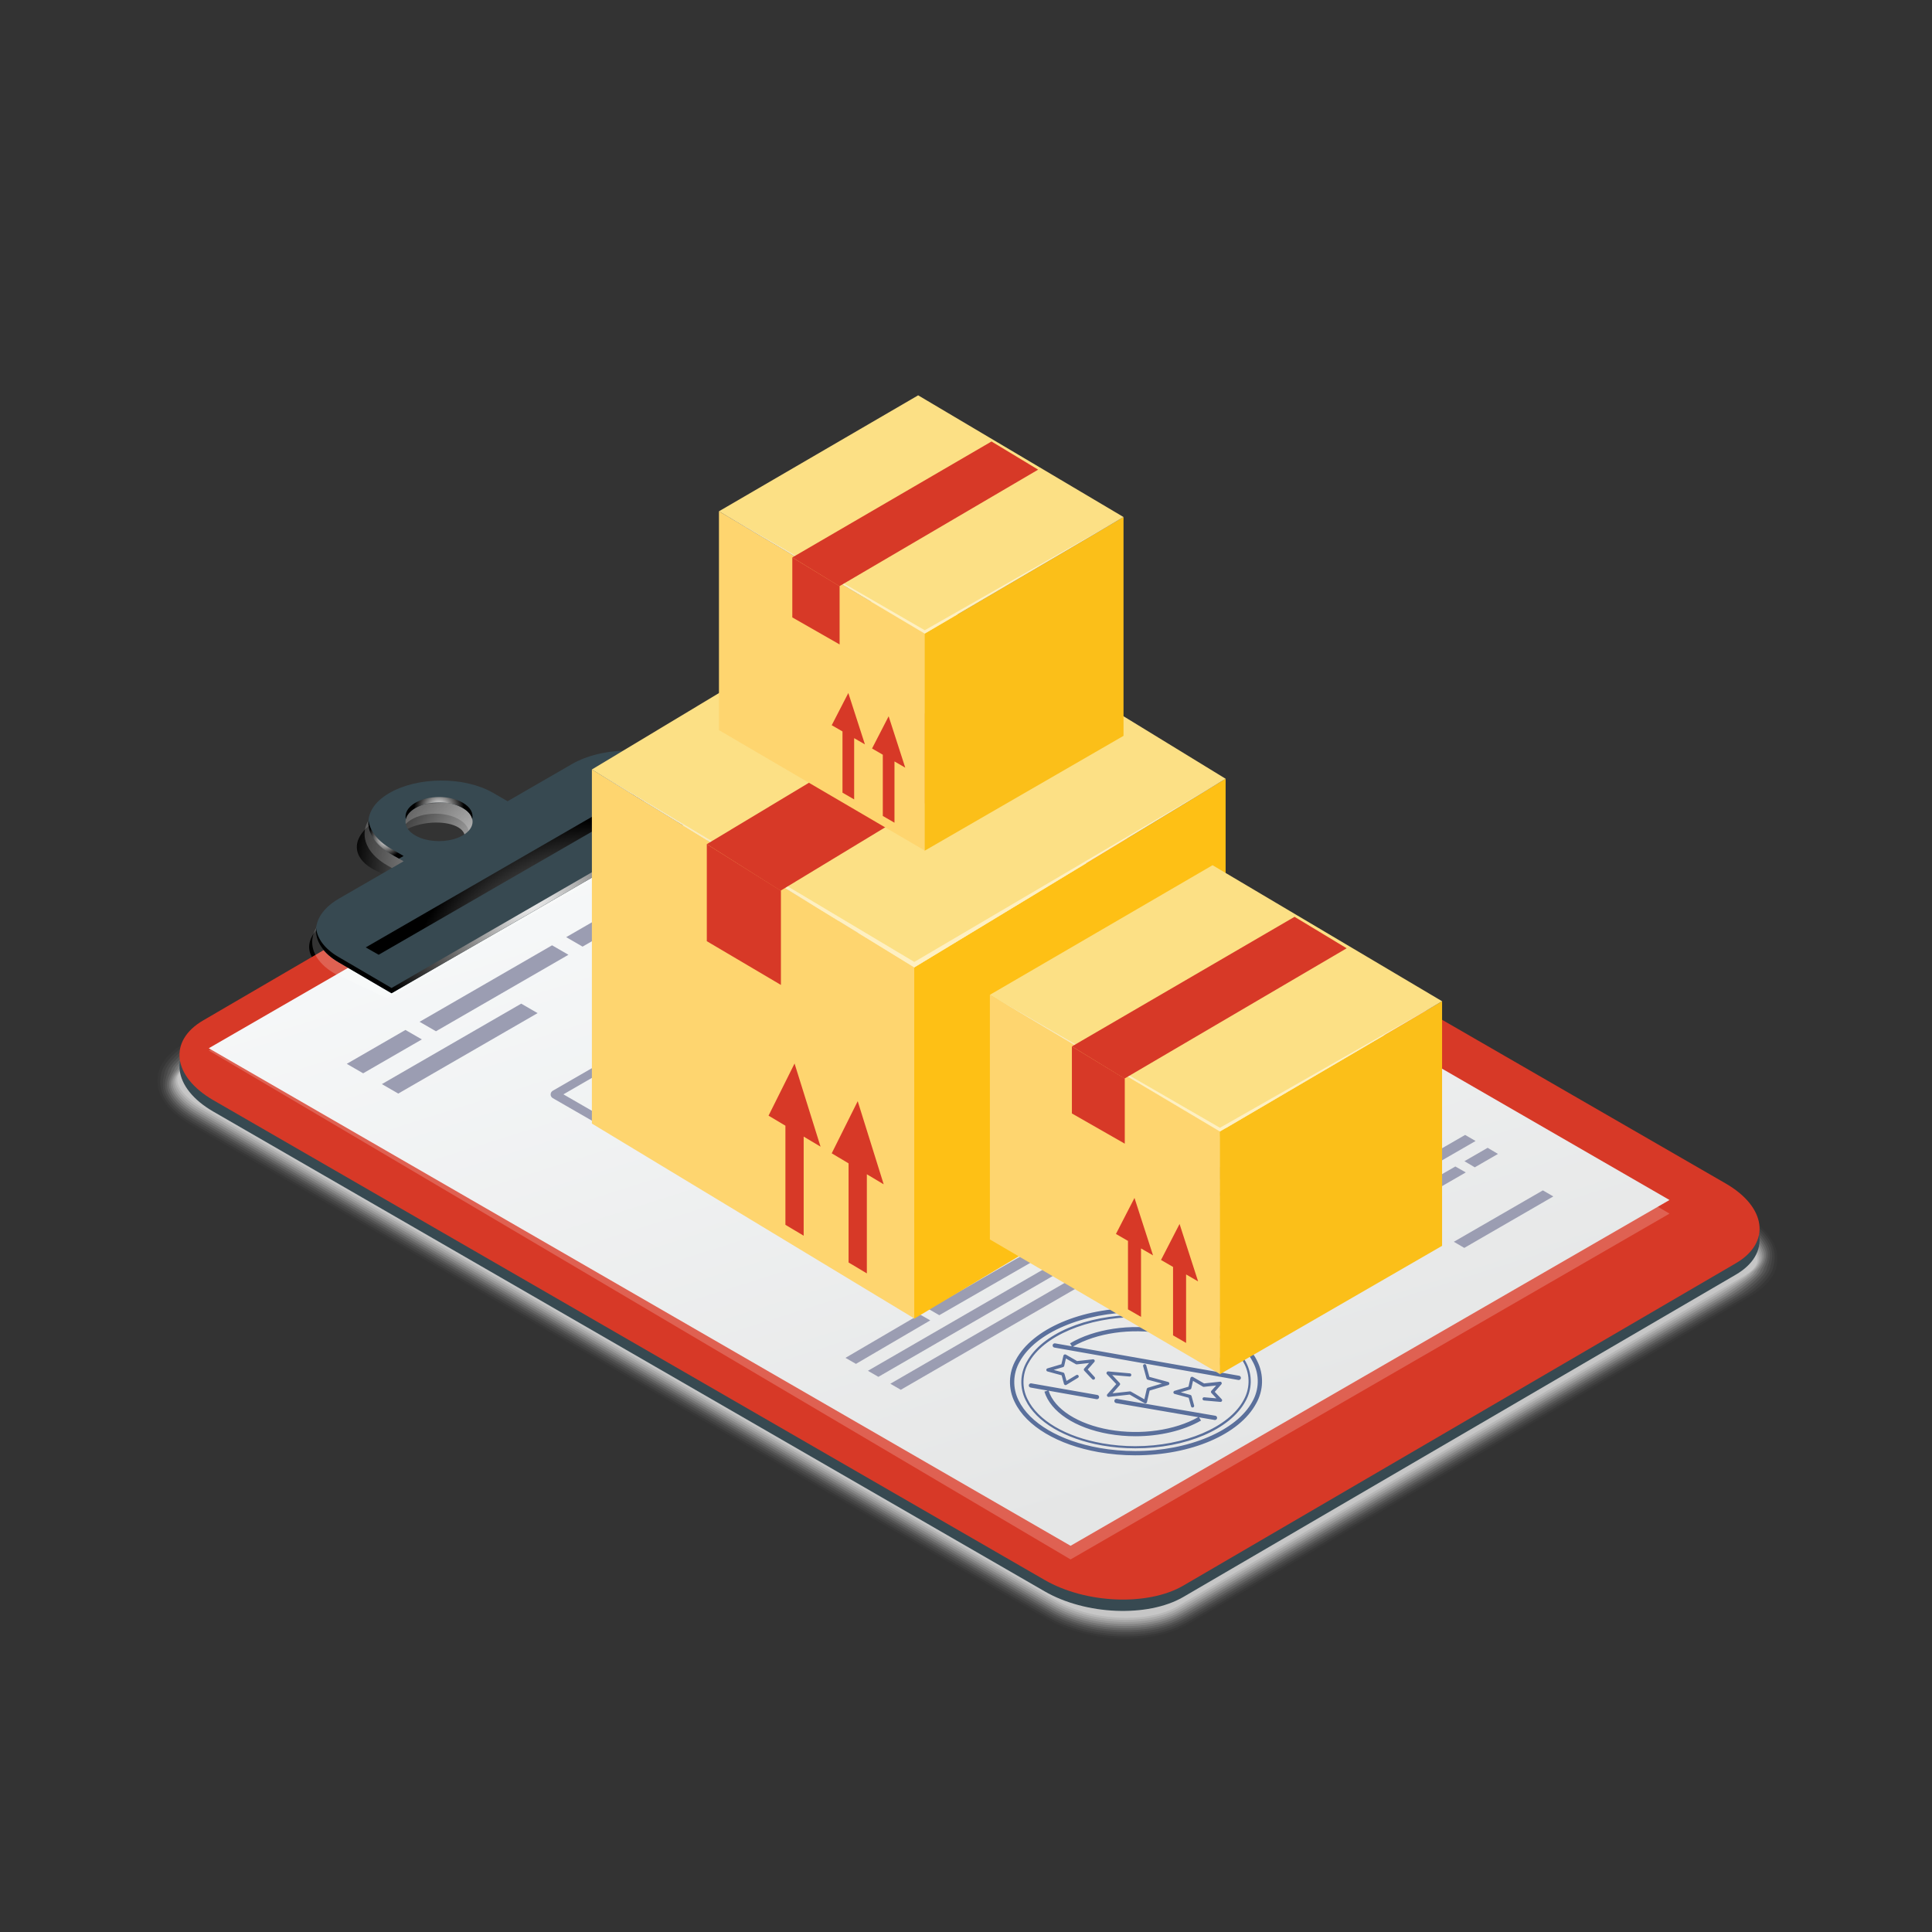 <svg width="481" height="481" viewBox="0 0 481 481" fill="none" xmlns="http://www.w3.org/2000/svg">
<rect x="0" y="0" width="481" height="481" fill="#333333" stroke="none"/>
<path style="mix-blend-mode:color-dodge" d="M83.324 242.386L97.431 247.653L183.15 195.171L169.043 189.88C164.901 188.355 159.312 187.903 153.651 188.639C148.643 189.288 143.963 190.818 140.524 192.92L124.44 202.79L120.563 201.347C112.867 198.509 100.707 199.846 93.583 204.344C86.58 208.778 87.542 214.598 95.108 217.412L98.528 218.673L82.443 228.504C79.004 230.611 77.051 233.146 76.97 235.609C76.878 238.398 79.187 240.861 83.324 242.386ZM101.121 212.727C97.638 211.443 97.465 208.774 100.741 206.768C104.016 204.762 109.495 204.18 112.977 205.464C116.46 206.749 116.633 209.418 113.357 211.419C110.082 213.42 104.622 214.012 101.14 212.727H101.121Z" fill="url(#paint0_radial_382_27266)"/>
<path opacity="0.02" d="M186.113 177.97L45.661 259.875C42.097 261.948 39.442 265.142 39.283 268.013C39.042 269.877 39.41 271.768 40.332 273.405C41.602 275.7 43.954 277.999 47.417 280L260.529 403.001C265.82 406.06 272.554 407.739 279.086 407.936C284.088 408.085 288.932 407.368 292.881 405.767C293.895 405.355 294.878 404.873 295.825 404.324L436.065 322.554C439.533 320.553 442.135 317.474 442.395 314.689C442.695 312.801 442.357 310.866 441.433 309.192C440.173 306.849 437.797 304.502 434.266 302.458L221.577 179.692C220.055 178.821 218.473 178.058 216.844 177.407C211.113 175.195 204.973 174.238 198.841 174.603C194.035 174.858 189.557 175.993 186.113 177.97Z" fill="white"/>
<path opacity="0.04" d="M186.368 178.451L46.729 259.865C43.516 261.722 40.26 265.108 40.101 267.696C39.699 269.465 39.914 271.319 40.712 272.948C41.842 275.171 44.127 277.503 47.677 279.552L260.789 402.554C266.031 405.579 272.713 407.243 279.216 407.421C284.218 407.556 289.028 406.811 292.895 405.19C293.895 404.77 294.866 404.288 295.805 403.747L435.036 322.554C438.157 320.75 441.346 317.489 441.577 314.983C442.046 313.195 441.869 311.299 441.077 309.629C439.956 307.364 437.652 304.988 434.04 302.895L221.741 180.375C220.224 179.503 218.653 178.731 217.037 178.061C211.34 175.777 205.215 174.761 199.086 175.084C194.261 175.339 189.783 176.46 186.368 178.451Z" fill="white"/>
<path opacity="0.05" d="M186.628 178.879L47.792 259.846C44.935 261.496 41.058 265.074 40.923 267.373C40.5 268.898 40.26 270.683 41.092 272.491C42.083 274.641 44.295 277.003 47.937 279.105L261.044 402.116C266.229 405.113 272.867 406.762 279.322 406.926C284.329 407.046 289.095 406.272 292.881 404.632C293.87 404.207 294.834 403.725 295.767 403.189L434.006 322.554C436.782 320.952 440.553 317.503 440.764 315.276C441.245 313.727 441.495 311.909 440.668 310.072C439.706 307.883 437.455 305.483 433.761 303.338L221.871 181.058C220.357 180.187 218.795 179.405 217.191 178.716C211.541 176.369 205.442 175.303 199.331 175.594C194.488 175.82 189.995 176.926 186.628 178.879Z" fill="white"/>
<path opacity="0.07" d="M186.888 179.327L48.841 259.827C46.344 261.27 41.852 265.046 41.732 267.042C41.203 268.485 40.721 270.211 41.462 272.02C42.314 274.098 44.459 276.493 48.196 278.643L261.303 401.635C266.426 404.593 273.02 406.233 279.475 406.373C284.483 406.479 289.216 405.675 292.943 404.016C293.612 403.751 295.195 402.9 295.786 402.573L432.977 322.554C435.406 321.154 439.764 317.523 439.947 315.57C440.514 314.127 441.015 312.352 440.283 310.519C439.437 308.408 437.277 305.974 433.506 303.785L222.02 181.736C221.058 181.193 218.432 179.774 217.369 179.365C211.756 176.958 205.673 175.844 199.572 176.104C194.709 176.301 190.236 177.393 186.888 179.327Z" fill="white"/>
<path opacity="0.09" d="M187.143 179.774L49.913 259.803C47.773 261.039 42.665 265.031 42.559 266.734C41.924 268.061 41.207 269.769 41.852 271.573C42.569 273.578 44.642 276.008 48.451 278.21L261.563 401.207C266.623 404.131 273.179 405.762 279.61 405.878C284.617 405.969 289.312 405.142 292.934 403.473C293.506 403.246 295.233 402.299 295.738 402.029L431.938 322.559C434.016 321.356 438.961 317.537 439.114 315.868C439.783 314.521 440.519 312.79 439.879 310.962C439.167 308.932 437.085 306.469 433.232 304.228L222.169 182.419C221.356 181.938 218.451 180.37 217.542 180.014C211.974 177.542 205.914 176.378 199.827 176.609C194.935 176.782 190.476 177.859 187.143 179.774Z" fill="white"/>
<path opacity="0.11" d="M187.402 180.221L50.986 259.784C49.202 260.813 43.473 264.978 43.386 266.417C42.65 267.643 41.693 269.303 42.241 271.116C42.828 273.04 44.82 275.512 48.721 277.763L261.818 400.76C266.82 403.646 273.333 405.267 279.74 405.363C284.747 405.44 289.408 404.584 292.943 402.881C293.424 402.694 295.296 401.65 295.719 401.409L430.923 322.559C432.66 321.558 438.181 317.556 438.311 316.162C439.076 314.921 440.052 313.232 439.504 311.409C438.922 309.485 436.921 306.965 432.987 304.675L222.309 183.083C221.635 182.694 218.461 180.943 217.71 180.654C212.588 178.192 206.214 176.927 200.067 177.1C195.161 177.263 190.688 178.326 187.402 180.221Z" fill="white"/>
<path opacity="0.13" d="M187.662 180.669L52.02 259.764C50.577 260.587 44.252 264.949 44.18 266.099C43.338 267.225 42.145 268.855 42.597 270.659C43.05 272.463 44.969 275.017 48.956 277.316L262.078 400.312C267.018 403.165 273.487 404.771 279.875 404.848C284.887 404.911 289.495 404.026 292.963 402.304C293.343 402.155 295.368 401.015 295.7 400.822L429.899 322.559C431.289 321.76 437.397 317.571 437.503 316.46C438.364 315.32 439.571 313.675 439.124 311.852C438.677 310.029 436.743 307.455 432.736 305.118L222.462 183.785C221.919 183.473 218.499 181.558 217.888 181.323C212.852 178.812 206.493 177.475 200.317 177.629C195.387 177.744 190.914 178.793 187.662 180.669Z" fill="white"/>
<path opacity="0.15" d="M187.922 181.116L53.098 259.74C52.025 260.361 45.065 264.916 45.012 265.777C44.05 266.801 42.645 268.393 42.992 270.202C43.338 272.01 45.156 274.531 49.245 276.868L262.337 399.865C267.215 402.684 273.646 404.276 280 404.333C285.012 404.382 289.62 403.472 292.987 401.731C293.275 401.616 295.44 400.38 295.695 400.235L428.864 322.559C429.908 321.962 436.604 317.59 436.681 316.753C437.643 315.719 439.086 314.117 438.73 312.294C438.374 310.471 436.56 307.965 432.477 305.589L222.612 184.464C222.203 184.233 218.518 182.15 218.066 181.977C213.112 179.413 206.767 178.033 200.563 178.129C195.613 178.225 191.14 179.259 187.922 181.116Z" fill="white"/>
<path opacity="0.16" d="M188.177 181.563L54.161 259.74C53.444 260.154 45.868 264.902 45.834 265.479C44.781 266.402 43.136 267.951 43.372 269.764C43.593 271.448 45.329 274.04 49.485 276.441L262.597 399.418C267.407 402.203 273.8 403.781 280.134 403.819C285.142 403.853 289.692 402.915 292.982 401.154C293.169 401.077 295.483 399.75 295.651 399.649L427.84 322.564C428.532 322.165 435.81 317.605 435.863 317.047C436.926 316.114 438.576 314.56 438.34 312.742C438.119 311.049 436.382 308.446 432.212 306.037L222.761 185.147C222.487 184.993 218.542 182.742 218.239 182.626C213.372 180.015 207.042 178.576 200.813 178.649C195.839 178.706 191.361 179.726 188.177 181.563Z" fill="white"/>
<path opacity="0.18" d="M188.437 182.011L55.2 259.702C54.844 259.904 46.647 264.849 46.633 265.137C45.478 265.965 43.612 267.47 43.747 269.288C43.858 270.89 45.493 273.521 49.74 275.974L262.852 398.971C267.614 401.717 273.954 403.3 280.264 403.3C285.276 403.3 289.788 402.338 292.992 400.572C293.088 400.534 295.55 399.129 295.632 399.062L426.811 322.583C427.157 322.386 435.021 317.643 435.045 317.364C436.204 316.532 438.076 315.022 437.931 313.204C437.825 311.592 436.185 308.956 431.938 306.503L222.905 185.83C222.77 185.753 218.576 183.338 218.412 183.281C213.631 180.616 207.316 179.12 201.058 179.158C196.065 179.182 191.587 180.193 188.437 182.011Z" fill="white"/>
<path opacity="0.2" d="M280.394 402.789C285.406 402.789 289.884 401.798 293.006 400L434.228 317.638C435.488 316.912 437.566 315.44 437.566 313.626C437.566 312.102 436.026 309.432 431.698 306.931L218.586 183.934C213.886 181.222 207.59 179.663 201.303 179.663C196.291 179.663 191.813 180.659 188.696 182.458L47.47 264.819C46.21 265.546 44.132 267.013 44.132 268.831C44.132 270.356 45.671 273.025 50.005 275.526L263.107 398.523C267.811 401.236 274.107 402.789 280.394 402.789Z" fill="white"/>
<path d="M294.545 397.624L432.111 317.369C440.942 312.27 439.831 303.367 429.639 297.479L222.674 178.013C212.482 172.126 197.056 171.491 188.23 176.57L50.635 256.854C41.809 261.953 42.939 270.856 53.107 276.744L260.096 396.2C270.293 402.083 285.714 402.722 294.545 397.624Z" fill="#374951"/>
<path d="M294.545 394.796L432.111 314.536C440.942 309.437 439.831 300.534 429.639 294.647L222.674 175.185C212.482 169.298 197.056 168.658 188.23 173.742L50.635 254.016C41.809 259.115 42.939 268.018 53.107 273.906L260.096 393.367C270.293 399.254 285.714 399.894 294.545 394.796Z" fill="#D73927"/>
<path opacity="0.2" d="M266.537 388.244L415.647 302.15L201.092 175.45L51.977 261.539L266.537 388.244Z" fill="white"/>
<path d="M266.537 384.848L415.647 298.759L201.092 174.882L51.977 260.977L266.537 384.848Z" fill="url(#paint1_linear_382_27266)"/>
<path opacity="0.2" d="M83.381 242.424L96.541 248.624L182.188 199.177L169.028 192.977C165.18 190.745 159.841 189.567 154.363 189.726C149.524 189.865 144.94 191.044 141.501 193.025L125.43 202.304L121.813 200.216C114.627 196.07 102.891 196.137 95.762 200.404C88.764 204.593 89.264 211.323 96.349 215.411L99.538 217.253L83.468 226.551C80.029 228.533 77.989 231.178 77.749 233.973C77.47 237.133 79.514 240.197 83.381 242.424ZM102.453 210.822C99.201 208.946 99.221 205.892 102.491 204.002C105.762 202.111 111.048 202.107 114.3 204.002C117.552 205.897 117.537 208.932 114.266 210.817C110.996 212.703 105.69 212.698 102.453 210.822Z" fill="white"/>
<path d="M84.324 239.596L97.484 247.292L183.131 197.845L169.971 190.149C166.123 187.917 160.784 186.739 155.305 186.897C150.466 187.037 145.883 188.215 142.443 190.197L126.373 199.48L122.756 197.388C115.57 193.242 103.833 193.309 96.705 197.576C89.707 201.765 90.207 208.494 97.292 212.588L100.481 214.43L84.411 223.708C80.972 225.69 78.932 228.336 78.692 231.13C78.403 234.295 80.457 237.369 84.324 239.596ZM103.381 207.994C100.13 206.118 100.149 203.064 103.42 201.174C106.691 199.283 111.977 199.278 115.228 201.174C118.48 203.069 118.466 206.104 115.195 207.994C111.924 209.884 106.633 209.87 103.381 207.994Z" fill="#374951"/>
<g style="mix-blend-mode:color-dodge">
<path style="mix-blend-mode:color-dodge" d="M103.415 199.856C106.686 197.966 111.972 197.956 115.224 199.856C117.148 200.957 117.908 202.463 117.566 203.906C117.326 202.905 116.556 201.939 115.224 201.174C111.972 199.298 106.686 199.308 103.415 201.174C102.063 201.953 101.279 202.934 101.039 203.944C100.697 202.501 101.491 200.972 103.415 199.856Z" fill="url(#paint2_radial_382_27266)"/>
<path style="mix-blend-mode:color-dodge" d="M97.287 211.265L100.481 213.107L99.336 213.766L97.287 212.602C93.295 210.293 91.395 207.148 91.751 204.093C92.001 206.7 93.867 209.293 97.287 211.265Z" fill="url(#paint3_radial_382_27266)"/>
<path style="mix-blend-mode:color-dodge" d="M84.324 238.278L97.484 245.974L181.991 197.162L183.131 197.826L97.484 247.273L84.324 239.577C80.476 237.35 78.413 234.286 78.692 231.111C78.689 231.084 78.689 231.057 78.692 231.029C78.985 233.766 80.962 236.34 84.324 238.278Z" fill="url(#paint4_radial_382_27266)"/>
</g>
<path d="M140.962 233.319L145.041 235.676L153.247 230.933L149.168 228.581L140.962 233.319ZM108.542 256.748L141.52 237.706L137.446 235.349L104.464 254.392L108.542 256.748ZM100.943 256.421L86.335 264.858L90.414 267.215L105.022 258.778L100.943 256.421ZM129.764 249.875L95.075 269.904L99.153 272.261L133.843 252.232L129.764 249.875Z" fill="#9B9DB2"/>
<path d="M274.334 301.154L276.941 302.66L296.623 291.173L294.016 289.668L274.334 301.154ZM305.781 289.322L274.391 307.566L276.998 309.071L308.388 290.827L305.781 289.322ZM233.848 327.436L274.689 303.954L272.087 302.453L231.241 325.931L233.848 327.436ZM332.525 280.327L303.126 297.306L305.728 298.807L335.132 281.832L332.525 280.327ZM300.875 298.605L269.49 316.849L272.092 318.355L303.482 300.11L300.875 298.605ZM315.878 286.508L313.27 285.002L308.028 288.032L310.635 289.533L315.878 286.508ZM349.115 273.766L346.508 272.246L334.776 279.033L337.378 280.534L349.115 273.766ZM338.836 270.245L315.522 283.713L318.124 285.214L341.443 271.746L338.836 270.245ZM267.239 318.143L221.664 344.502L224.266 346.007L269.841 319.649L267.239 318.143ZM228.994 327.229L210.495 338.057L213.102 339.557L231.601 328.73L228.994 327.229ZM272.145 308.865L216.08 341.279L218.687 342.785L274.752 310.37L272.145 308.865Z" fill="#9B9DB2"/>
<path d="M341.616 305.358L339.009 303.857L329.644 309.283L332.251 310.784L341.616 305.358ZM320.485 311.13L341.553 298.965L338.951 297.46L317.883 309.624L320.485 311.13ZM362.332 290.413L341.255 302.549L343.862 304.054L364.93 291.89L362.332 290.413ZM310.384 313.949L312.992 315.454L318.234 312.429L315.627 310.923L310.384 313.949ZM364.555 310.683L386.724 297.869L384.117 296.363L361.957 309.158L364.555 310.683ZM367.171 290.62L372.943 287.287L370.37 285.762L364.598 289.095L367.171 290.62ZM343.8 297.667L367.369 284.064L364.762 282.559L341.193 296.166L343.8 297.667Z" fill="#9B9DB2"/>
<g style="mix-blend-mode:multiply" opacity="0.8">
<path d="M262.491 335.493L308.321 343.569H308.412C308.537 343.57 308.659 343.526 308.755 343.446C308.851 343.366 308.915 343.254 308.937 343.131C308.959 342.992 308.926 342.85 308.846 342.735C308.765 342.62 308.642 342.541 308.504 342.516L267.138 335.233C273.001 331.866 281.524 330.606 289.451 332.006C297.066 333.333 302.814 336.936 304.473 341.366L305.469 340.996C303.694 336.214 297.633 332.371 289.658 330.967C281.399 329.524 272.486 330.842 266.407 334.44L266.844 335.18L262.689 334.449C262.55 334.425 262.407 334.458 262.291 334.539C262.176 334.62 262.097 334.743 262.073 334.882C262.048 335.018 262.077 335.159 262.156 335.274C262.234 335.388 262.355 335.467 262.491 335.493ZM256.142 344.839C256.13 344.907 256.132 344.977 256.148 345.045C256.163 345.113 256.192 345.177 256.232 345.234C256.272 345.291 256.323 345.339 256.382 345.376C256.441 345.413 256.506 345.438 256.575 345.45L260.861 346.21L260.024 346.46C261.553 351.496 267.681 355.531 276.007 356.998C278.215 357.385 280.452 357.578 282.693 357.576C288.701 357.576 294.584 356.21 299.009 353.67L298.528 352.862L302.4 353.526H302.486C302.611 353.526 302.733 353.483 302.829 353.403C302.925 353.323 302.989 353.211 303.011 353.088C303.033 352.949 303.001 352.807 302.92 352.692C302.839 352.577 302.716 352.498 302.578 352.472L278.047 348.268C277.978 348.257 277.908 348.258 277.84 348.274C277.773 348.289 277.708 348.318 277.652 348.358C277.595 348.398 277.547 348.449 277.51 348.508C277.473 348.567 277.448 348.633 277.436 348.701C277.413 348.84 277.446 348.982 277.527 349.097C277.608 349.212 277.731 349.291 277.869 349.317L298.316 352.823C292.458 356.128 283.992 357.33 276.19 355.95C268.388 354.569 262.53 350.846 261.068 346.238L273.016 348.35H273.112C273.237 348.349 273.357 348.305 273.452 348.224C273.547 348.143 273.611 348.031 273.631 347.908C273.644 347.839 273.642 347.769 273.628 347.701C273.613 347.634 273.585 347.569 273.545 347.513C273.505 347.456 273.454 347.407 273.396 347.37C273.337 347.333 273.272 347.308 273.203 347.297L256.753 344.411C256.615 344.388 256.475 344.42 256.36 344.5C256.246 344.58 256.168 344.702 256.142 344.839ZM252.636 349.096C255.522 355.089 263.367 359.74 273.569 361.539C276.566 362.063 279.603 362.325 282.645 362.323C296.488 362.323 308.586 357.138 312.737 349.418C313.648 347.819 314.15 346.019 314.199 344.179C314.248 342.339 313.841 340.515 313.016 338.87C310.13 332.876 302.284 328.225 292.082 326.426C289.085 325.901 286.049 325.637 283.006 325.637C269.163 325.637 257.066 330.822 252.915 338.542C252.002 340.142 251.5 341.943 251.451 343.784C251.402 345.625 251.809 347.45 252.636 349.096ZM253.848 339.047C257.758 331.78 269.75 326.705 283.006 326.705C285.987 326.703 288.963 326.961 291.9 327.475C301.765 329.211 309.302 333.646 312.058 339.331C312.809 340.827 313.178 342.484 313.133 344.156C313.089 345.829 312.632 347.464 311.803 348.918C307.888 356.186 295.902 361.26 282.645 361.26C279.664 361.262 276.688 361.004 273.752 360.491C263.886 358.754 256.349 354.324 253.593 348.634C252.843 347.138 252.473 345.481 252.518 343.809C252.562 342.136 253.019 340.501 253.848 339.047ZM255.589 339.1C254.772 340.538 254.321 342.154 254.278 343.807C254.234 345.46 254.598 347.098 255.339 348.576C257.975 354.007 265.089 358.23 274.372 359.865C277.109 360.342 279.882 360.582 282.66 360.582C295.276 360.582 306.291 355.873 310.077 348.865C310.894 347.427 311.344 345.811 311.388 344.158C311.432 342.505 311.067 340.867 310.327 339.389C307.691 333.959 300.577 329.735 291.289 328.1C288.553 327.625 285.782 327.387 283.006 327.388C270.375 327.388 259.36 332.092 255.589 339.105V339.1ZM256.07 339.355C259.697 332.621 270.769 327.917 283.006 327.917C285.747 327.915 288.483 328.151 291.183 328.624C300.322 330.231 307.272 334.343 309.831 339.62C310.535 341.022 310.882 342.577 310.84 344.145C310.798 345.713 310.369 347.247 309.591 348.61C305.969 355.344 294.891 360.048 282.655 360.048C279.914 360.05 277.178 359.814 274.478 359.341C265.339 357.734 258.388 353.622 255.825 348.345C255.121 346.943 254.773 345.39 254.813 343.821C254.854 342.253 255.28 340.719 256.056 339.355H256.07ZM275.57 342.102L277.912 344.589L275.68 347.123C275.627 347.184 275.593 347.259 275.584 347.339C275.574 347.419 275.59 347.5 275.627 347.571C275.665 347.641 275.723 347.698 275.793 347.735C275.863 347.773 275.943 347.789 276.022 347.782L281.241 347.205L284.968 349.351C285.029 349.384 285.097 349.402 285.166 349.403C285.222 349.402 285.277 349.39 285.329 349.37C285.386 349.344 285.436 349.305 285.475 349.257C285.514 349.208 285.542 349.152 285.555 349.091L286.219 346.205L290.841 344.829C290.924 344.804 290.996 344.754 291.047 344.685C291.098 344.616 291.126 344.533 291.126 344.447C291.126 344.361 291.098 344.277 291.047 344.208C290.996 344.14 290.924 344.089 290.841 344.064L286.157 342.79L285.368 339.904C285.337 339.804 285.269 339.72 285.178 339.67C285.087 339.62 284.98 339.607 284.88 339.635C284.78 339.663 284.694 339.728 284.641 339.818C284.589 339.908 284.573 340.014 284.598 340.115L285.449 343.213C285.469 343.279 285.504 343.34 285.553 343.388C285.602 343.437 285.662 343.473 285.728 343.492L289.283 344.454L285.777 345.498C285.71 345.519 285.649 345.558 285.601 345.609C285.553 345.66 285.519 345.723 285.502 345.791L284.911 348.379L281.544 346.455C281.47 346.415 281.386 346.398 281.303 346.407L276.974 346.888L278.768 344.853C278.834 344.78 278.871 344.685 278.871 344.586C278.871 344.488 278.834 344.393 278.768 344.319L276.897 342.328L281.226 342.708C281.278 342.713 281.331 342.708 281.381 342.693C281.432 342.677 281.478 342.652 281.519 342.619C281.559 342.585 281.592 342.544 281.616 342.497C281.64 342.45 281.655 342.399 281.659 342.347C281.669 342.242 281.636 342.137 281.568 342.056C281.501 341.975 281.404 341.924 281.298 341.914L275.93 341.433C275.85 341.425 275.769 341.442 275.698 341.482C275.628 341.521 275.571 341.582 275.536 341.655C275.495 341.723 275.475 341.802 275.478 341.881C275.481 341.961 275.508 342.037 275.555 342.102H275.57ZM264.252 339.644L260.779 340.678C260.695 340.701 260.622 340.751 260.57 340.821C260.519 340.891 260.492 340.976 260.495 341.063C260.495 341.15 260.524 341.234 260.577 341.303C260.63 341.371 260.705 341.421 260.789 341.443L264.309 342.405L264.896 344.55C264.912 344.61 264.942 344.664 264.983 344.71C265.024 344.756 265.075 344.792 265.132 344.815C265.179 344.834 265.23 344.843 265.281 344.844C265.354 344.844 265.426 344.824 265.488 344.786L268.345 343.04C268.395 343.016 268.44 342.981 268.476 342.939C268.513 342.896 268.539 342.847 268.555 342.793C268.571 342.74 268.576 342.683 268.568 342.628C268.561 342.573 268.542 342.52 268.513 342.472C268.484 342.424 268.446 342.383 268.4 342.351C268.354 342.32 268.302 342.298 268.247 342.288C268.192 342.277 268.136 342.278 268.081 342.291C268.027 342.304 267.976 342.328 267.931 342.362L265.526 343.805L265.002 341.991C264.983 341.925 264.947 341.865 264.899 341.816C264.85 341.767 264.789 341.731 264.723 341.712L262.318 341.058L264.68 340.356C264.747 340.336 264.808 340.299 264.856 340.249C264.904 340.198 264.938 340.135 264.954 340.067L265.377 338.215L267.845 339.63C267.918 339.671 268.002 339.69 268.085 339.682L271.145 339.341L269.937 340.712C269.871 340.786 269.834 340.882 269.834 340.981C269.834 341.081 269.871 341.176 269.937 341.25L271.914 343.348C271.949 343.39 271.992 343.425 272.041 343.45C272.09 343.476 272.143 343.49 272.198 343.494C272.253 343.497 272.308 343.49 272.36 343.471C272.411 343.452 272.459 343.423 272.499 343.385C272.538 343.347 272.57 343.301 272.591 343.251C272.613 343.2 272.624 343.146 272.623 343.091C272.622 343.036 272.61 342.981 272.587 342.931C272.565 342.881 272.532 342.836 272.491 342.799L270.803 340.947L272.448 339.081C272.501 339.021 272.535 338.946 272.545 338.866C272.555 338.787 272.542 338.706 272.506 338.634C272.469 338.562 272.411 338.503 272.339 338.465C272.268 338.427 272.187 338.412 272.107 338.422L268.157 338.855L265.339 337.234C265.283 337.207 265.221 337.193 265.158 337.193C265.096 337.193 265.034 337.207 264.978 337.234C264.921 337.26 264.872 337.299 264.832 337.347C264.793 337.396 264.766 337.452 264.752 337.513L264.252 339.644ZM299.73 348.663L303.828 349.023C303.909 349.03 303.991 349.012 304.061 348.972C304.131 348.932 304.188 348.871 304.223 348.797C304.258 348.725 304.27 348.643 304.258 348.563C304.246 348.484 304.21 348.409 304.156 348.35L302.429 346.517L304.074 344.651C304.126 344.59 304.159 344.515 304.168 344.436C304.178 344.356 304.163 344.275 304.127 344.204C304.09 344.132 304.032 344.073 303.96 344.035C303.889 343.997 303.808 343.982 303.727 343.992L299.778 344.425L296.96 342.804C296.904 342.777 296.844 342.763 296.782 342.763C296.72 342.763 296.659 342.777 296.604 342.804C296.547 342.83 296.496 342.868 296.456 342.917C296.416 342.965 296.387 343.022 296.373 343.083L295.892 345.233L292.419 346.267C292.337 346.292 292.265 346.342 292.214 346.411C292.162 346.48 292.135 346.564 292.135 346.65C292.135 346.736 292.162 346.819 292.214 346.888C292.265 346.957 292.337 347.007 292.419 347.032L295.94 347.994L296.527 350.139C296.557 350.239 296.625 350.323 296.716 350.373C296.807 350.423 296.914 350.436 297.015 350.408C297.115 350.381 297.201 350.315 297.253 350.225C297.306 350.135 297.321 350.029 297.296 349.928L296.652 347.566C296.633 347.499 296.597 347.438 296.547 347.389C296.497 347.34 296.436 347.305 296.368 347.287L293.963 346.633L296.32 345.931C296.387 345.911 296.448 345.874 296.496 345.823C296.544 345.773 296.578 345.71 296.594 345.642L297.017 343.785L299.485 345.228C299.558 345.27 299.642 345.287 299.726 345.276L302.785 344.94L301.587 346.263C301.521 346.337 301.484 346.432 301.484 346.532C301.484 346.631 301.521 346.727 301.587 346.801L302.847 348.138L299.793 347.869C299.691 347.866 299.592 347.902 299.516 347.969C299.44 348.037 299.393 348.131 299.384 348.232C299.375 348.333 299.404 348.434 299.467 348.514C299.53 348.594 299.62 348.647 299.721 348.663H299.73Z" fill="#375188"/>
</g>
<path style="mix-blend-mode:color-dodge" d="M94.271 237.701L169.355 194.353L166.137 192.521L91.053 235.868L94.271 237.701Z" fill="url(#paint5_radial_382_27266)"/>
<path d="M154.324 283.016L137.619 273.396C137.457 273.303 137.322 273.169 137.229 273.008C137.135 272.847 137.086 272.663 137.086 272.477C137.086 272.29 137.135 272.107 137.229 271.946C137.322 271.784 137.457 271.651 137.619 271.558L154.43 261.852C154.59 261.757 154.773 261.708 154.959 261.708C155.145 261.708 155.328 261.757 155.488 261.852L172.198 271.472C172.359 271.565 172.492 271.699 172.585 271.86C172.677 272.022 172.726 272.204 172.726 272.39C172.726 272.576 172.677 272.759 172.585 272.92C172.492 273.081 172.359 273.215 172.198 273.309L155.387 283.016C155.225 283.11 155.041 283.16 154.853 283.16C154.667 283.16 154.484 283.11 154.324 283.016ZM154.959 263.968L140.269 272.453L154.853 280.875L169.548 272.39L154.959 263.968Z" fill="#9B9DB2"/>
<path d="M212.121 239.562L214.843 241.135L220.327 237.97L217.604 236.397L212.121 239.562ZM223.867 239.538L206.994 249.264L209.716 250.837L226.594 241.111L223.867 239.538ZM190.476 255.214L212.506 242.492L209.779 240.919L187.749 253.641L190.476 255.214ZM230.207 235.767L226.229 238.172L228.951 239.745L232.934 237.34L230.207 235.767ZM215.618 225.325L165.594 254.185L170.692 256.854L220.716 227.994L215.618 225.325ZM230.476 228.985L219.961 235.041L222.689 236.614L233.198 230.558L230.476 228.985ZM185.401 254.998L175.642 260.63L178.364 262.203L188.124 256.57L185.401 254.998ZM204.641 250.62L181.472 264.002L184.194 265.575L207.369 252.193L204.641 250.62Z" fill="#9B9DB2"/>
<path d="M186.012 300.404L169.312 290.755C169.151 290.662 169.018 290.529 168.925 290.368C168.832 290.207 168.783 290.024 168.783 289.839C168.783 289.653 168.832 289.471 168.925 289.31C169.018 289.149 169.151 289.015 169.312 288.922L186.147 279.216C186.307 279.121 186.49 279.072 186.676 279.072C186.862 279.072 187.045 279.121 187.205 279.216L203.915 288.836C204.076 288.929 204.209 289.063 204.302 289.225C204.395 289.386 204.443 289.569 204.443 289.755C204.443 289.94 204.395 290.123 204.302 290.284C204.209 290.446 204.076 290.58 203.915 290.673L187.08 300.38C186.92 300.474 186.737 300.524 186.551 300.524C186.365 300.524 186.182 300.474 186.022 300.38L186.012 300.404ZM186.647 281.356L171.957 289.841L186.541 298.263L201.236 289.779L186.647 281.356Z" fill="#9B9DB2"/>
<path d="M243.824 256.95L246.546 258.523L252.03 255.358L249.307 253.785L243.824 256.95ZM255.57 256.922L238.696 266.652L241.419 268.225L258.297 258.494L255.57 256.922ZM222.169 272.602L244.199 259.88L241.462 258.297L219.432 271.02L222.169 272.602ZM261.9 253.155L257.922 255.56L260.644 257.133L264.627 254.728L261.9 253.155ZM247.311 242.713L197.287 271.573L202.376 274.233L252.4 245.373L247.311 242.713ZM262.169 246.373L251.654 252.429L254.382 254.002L264.892 247.946L262.169 246.373ZM217.095 272.386L207.335 278.018L210.057 279.591L219.817 273.959L217.095 272.386ZM236.335 268.009L213.17 281.385L215.897 282.958L239.057 269.582L236.335 268.009Z" fill="#9B9DB2"/>
<path d="M217.21 317.874L200.505 308.225C200.344 308.132 200.21 307.999 200.118 307.838C200.025 307.677 199.976 307.494 199.976 307.309C199.976 307.123 200.025 306.941 200.118 306.78C200.21 306.619 200.344 306.485 200.505 306.392L217.316 296.681C217.478 296.589 217.661 296.54 217.847 296.54C218.034 296.54 218.217 296.589 218.379 296.681L235.084 306.33C235.246 306.422 235.381 306.555 235.475 306.716C235.568 306.877 235.618 307.06 235.618 307.246C235.618 307.432 235.568 307.615 235.475 307.776C235.381 307.937 235.246 308.071 235.084 308.162L218.273 317.874C218.111 317.965 217.929 318.013 217.744 318.013C217.557 318.013 217.373 317.965 217.21 317.874ZM217.85 298.826L203.155 307.306L217.744 315.729L232.434 307.249L217.85 298.826Z" fill="#9B9DB2"/>
<path d="M275.021 274.42L277.749 275.993L283.232 272.828L280.505 271.255L275.021 274.42ZM286.772 274.391L269.894 284.122L272.616 285.695L289.495 275.964L286.772 274.391ZM253.367 290.067L275.397 277.349L272.674 275.777L250.644 288.494L253.367 290.067ZM293.102 270.625L289.119 273.03L291.847 274.603L295.825 272.198L293.102 270.625ZM278.499 260.178L228.475 289.081L233.569 291.736L283.593 262.876L278.499 260.178ZM293.352 263.843L282.842 269.899L285.565 271.472L296.08 265.416L293.352 263.843ZM248.292 289.851L238.533 295.488L241.26 297.061L251.019 291.424L248.292 289.851ZM267.532 285.478L244.358 298.855L247.08 300.428L270.255 287.051L267.532 285.478Z" fill="#9B9DB2"/>
<path d="M206.402 191.731L204.959 192.568L231.895 208.124L233.338 207.292L206.402 191.731ZM203.833 193.213L200.947 194.882L227.907 210.442L230.793 208.768L203.833 193.213ZM199.822 195.527L198.379 196.363L225.339 211.924L226.782 211.087L199.822 195.527ZM197.253 197.008L193.636 199.096L220.596 214.656L224.213 212.568L197.253 197.008ZM192.52 199.745L191.077 200.577L218.037 216.137L219.48 215.3L192.52 199.745ZM189.952 201.222L188.509 202.059L215.488 217.619L216.931 216.782L189.952 201.222ZM187.383 202.703L183.766 204.795L210.726 220.351L214.343 218.263L187.383 202.703ZM182.65 205.44L180.476 206.691L207.436 222.251L209.61 220.995L182.65 205.44ZM179.355 207.34L178.634 207.754L205.594 223.314L206.315 222.895L179.355 207.34ZM177.513 208.403L175.344 209.654L202.28 225.214L204.449 223.958L177.513 208.403ZM174.223 210.298L170.606 212.386L197.566 227.946L201.183 225.858L174.223 210.298ZM169.49 213.035L168.764 213.449L195.724 229.009L196.45 228.59L169.49 213.035ZM165.464 215.349L192.424 230.909L194.593 229.653L167.633 214.098L165.464 215.349Z" fill="#9B9DB2"/>
<path d="M227.71 240.842V328.302L147.359 279.73V191.573L227.71 240.842Z" fill="#FED56F"/>
<path d="M227.614 240.842V328.302L305.137 282.04V193.882L227.614 240.842Z" fill="#FEC015"/>
<path d="M305.137 193.881L227.614 240.841L147.359 191.573L225.05 144.858L305.137 193.881Z" fill="#FCE085"/>
<path opacity="0.5" d="M305.137 193.882L227.614 240.842L147.359 191.573L227.624 239.485L305.137 193.882Z" fill="url(#paint6_linear_382_27266)"/>
<path d="M194.42 221.756V245.214L175.969 234.324V210.168L194.42 221.756Z" fill="#D73927"/>
<path d="M271.842 174.796L194.324 221.756L175.969 210.168L253.66 163.449L271.842 174.796Z" fill="#D73927"/>
<path d="M213.54 274.156L220.009 294.853L215.815 292.352V317.027L211.265 314.314V289.639L207.07 287.133L213.54 274.156Z" fill="#D73927"/>
<path d="M191.342 277.759L197.816 264.776L204.286 285.474L200.086 282.973V307.648L195.541 304.935V280.26L191.342 277.759Z" fill="#D73927"/>
<path d="M230.288 157.739V211.789L178.995 181.775V127.292L230.288 157.739Z" fill="#FED56F"/>
<path d="M230.226 157.739V211.789L279.716 183.199V128.721L230.226 157.739Z" fill="#FBBF19"/>
<path d="M279.716 128.721L230.226 157.739L178.995 127.292L228.59 98.422L279.716 128.721Z" fill="#FCE085"/>
<path opacity="0.5" d="M279.716 128.721L230.226 157.739L178.995 127.292L230.231 156.902L279.716 128.721Z" fill="url(#paint7_linear_382_27266)"/>
<path d="M209.033 145.945V160.443L197.258 153.713V138.783L209.033 145.945Z" fill="#D73927"/>
<path d="M258.461 116.927L208.975 145.945L197.258 138.783L246.854 109.914L258.461 116.927Z" fill="#D73927"/>
<path d="M221.241 178.331L225.373 191.121L222.693 189.572V204.825L219.788 203.146V187.898L217.109 186.349L221.241 178.331Z" fill="#D73927"/>
<path d="M207.07 180.553L211.202 172.535L215.334 185.324L212.655 183.776V199.028L209.75 197.349V182.102L207.07 180.553Z" fill="#D73927"/>
<path d="M303.78 281.712V342.126L246.445 308.576V247.677L303.78 281.712Z" fill="#FED56F"/>
<path d="M303.713 281.712V342.126L359.028 310.168V249.273L303.713 281.712Z" fill="#FBBF19"/>
<path d="M359.028 249.273L303.713 281.712L246.445 247.677L301.885 215.406L359.028 249.273Z" fill="#FCE085"/>
<path opacity="0.5" d="M359.028 249.274L303.713 281.712L246.445 247.677L303.723 280.774L359.028 249.274Z" fill="url(#paint8_linear_382_27266)"/>
<path d="M280.029 268.528V284.733L266.864 277.21V260.524L280.029 268.528Z" fill="#D73927"/>
<path d="M335.271 236.089L279.956 268.528L266.864 260.524L322.299 228.254L335.271 236.089Z" fill="#D73927"/>
<path d="M293.67 304.723L298.287 319.023L295.296 317.292V334.338L292.049 332.462V315.421L289.052 313.689L293.67 304.723Z" fill="#D73927"/>
<path d="M277.83 307.21L282.448 298.244L287.066 312.544L284.074 310.813V327.859L280.827 325.983V308.942L277.83 307.21Z" fill="#D73927"/>
<defs>
<radialGradient id="paint0_radial_382_27266" cx="0" cy="0" r="1" gradientUnits="userSpaceOnUse" gradientTransform="translate(130.058 217.985) scale(43.006)">
<stop stop-color="white"/>
<stop offset="1"/>
</radialGradient>
<linearGradient id="paint1_linear_382_27266" x1="268.869" y1="390.298" x2="200.914" y2="176.234" gradientUnits="userSpaceOnUse">
<stop offset="0.06" stop-color="#E5E6E6"/>
<stop offset="1" stop-color="#F8FAFB"/>
</linearGradient>
<radialGradient id="paint2_radial_382_27266" cx="0" cy="0" r="1" gradientUnits="userSpaceOnUse" gradientTransform="translate(109.307 201.188) rotate(180) scale(6.215)">
<stop stop-color="white"/>
<stop offset="1"/>
</radialGradient>
<radialGradient id="paint3_radial_382_27266" cx="0" cy="0" r="1" gradientUnits="userSpaceOnUse" gradientTransform="translate(96.094 208.923) rotate(180) scale(4.622)">
<stop stop-color="white"/>
<stop offset="1"/>
</radialGradient>
<radialGradient id="paint4_radial_382_27266" cx="0" cy="0" r="1" gradientUnits="userSpaceOnUse" gradientTransform="translate(130.899 222.217) rotate(180) scale(40.962)">
<stop stop-color="white"/>
<stop offset="1"/>
</radialGradient>
<radialGradient id="paint5_radial_382_27266" cx="0" cy="0" r="1" gradientUnits="userSpaceOnUse" gradientTransform="translate(146.378 249.514) rotate(180) scale(45.017)">
<stop stop-color="white"/>
<stop offset="1"/>
</radialGradient>
<linearGradient id="paint6_linear_382_27266" x1="145.796" y1="39.404" x2="233.727" y2="206.989" gradientUnits="userSpaceOnUse">
<stop stop-color="#B1B6DC"/>
<stop offset="0.15" stop-color="#B8BCDF"/>
<stop offset="0.35" stop-color="#CACDE8"/>
<stop offset="0.58" stop-color="#E6E8F5"/>
<stop offset="0.86" stop-color="#F6F6FB"/>
<stop offset="1" stop-color="white"/>
</linearGradient>
<linearGradient id="paint7_linear_382_27266" x1="178.696" y1="31.467" x2="233.867" y2="136.609" gradientUnits="userSpaceOnUse">
<stop stop-color="#B1B6DC"/>
<stop offset="0.15" stop-color="#B8BCDF"/>
<stop offset="0.35" stop-color="#CACDE8"/>
<stop offset="0.58" stop-color="#E6E8F5"/>
<stop offset="0.86" stop-color="#F6F6FB"/>
<stop offset="1" stop-color="white"/>
</linearGradient>
<linearGradient id="paint8_linear_382_27266" x1="246.113" y1="140.568" x2="307.782" y2="258.09" gradientUnits="userSpaceOnUse">
<stop stop-color="#B1B6DC"/>
<stop offset="0.15" stop-color="#B8BCDF"/>
<stop offset="0.35" stop-color="#CACDE8"/>
<stop offset="0.58" stop-color="#E6E8F5"/>
<stop offset="0.86" stop-color="#F6F6FB"/>
<stop offset="1" stop-color="white"/>
</linearGradient>
</defs>
</svg>
